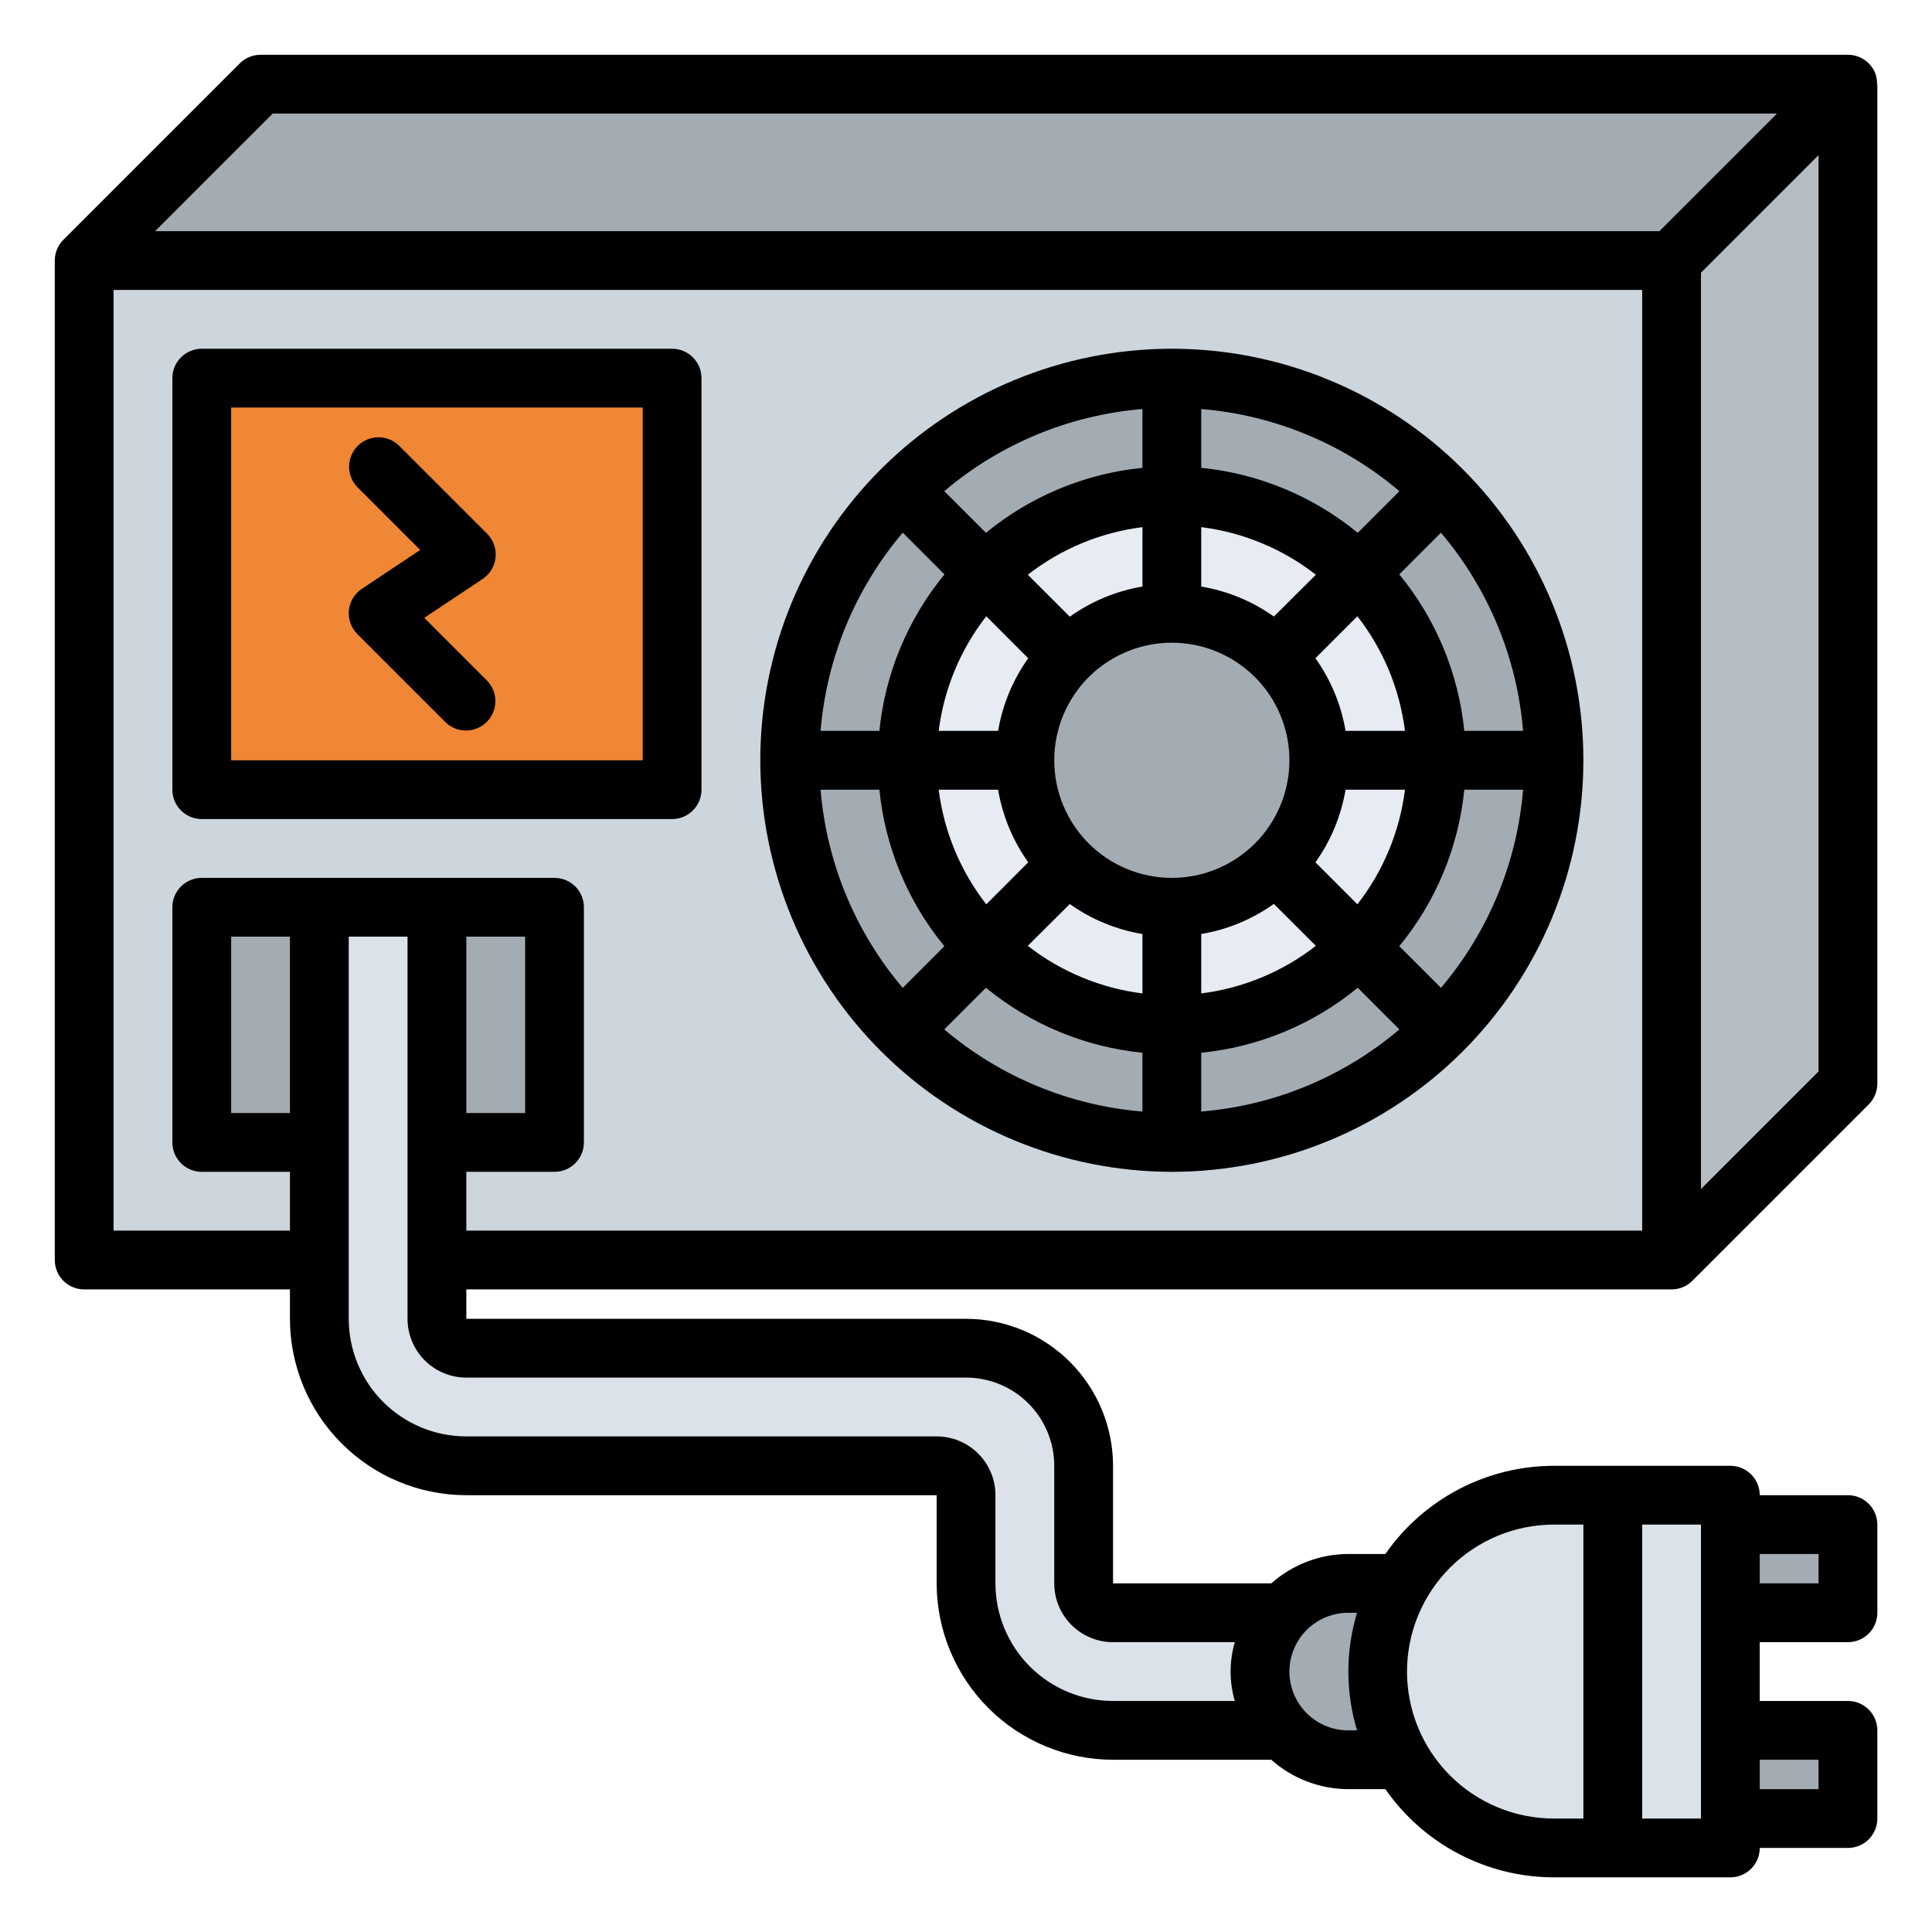 <svg xmlns="http://www.w3.org/2000/svg" xmlns:xlink="http://www.w3.org/1999/xlink" width="1024" zoomAndPan="magnify" viewBox="0 0 768 768" height="1024" preserveAspectRatio="xMidYMid meet" version="1.0"><defs><clipPath id="7de43227ad"><path d="M 21.773 21.773 L 746.273 21.773 L 746.273 746.273 L 21.773 746.273 Z M 21.773 21.773 " clip-rule="nonzero"/></clipPath></defs><rect x="-76.8" width="921.6" fill="#ffffff" y="-76.8" height="921.6" fill-opacity="1"/><path fill="#ced6dd" d="M 33.457 103.57 L 664.477 103.57 L 664.477 500.879 L 33.457 500.879 Z M 33.457 103.57 " fill-opacity="1" fill-rule="nonzero"/><path fill="#a4acb3" d="M 617.734 302.227 C 617.734 304.711 617.672 307.195 617.551 309.68 C 617.43 312.16 617.246 314.641 617 317.113 C 616.758 319.59 616.453 322.055 616.09 324.516 C 615.723 326.973 615.301 329.422 614.812 331.859 C 614.328 334.301 613.785 336.723 613.18 339.137 C 612.574 341.547 611.914 343.941 611.191 346.32 C 610.469 348.703 609.691 351.062 608.852 353.402 C 608.016 355.742 607.121 358.062 606.168 360.359 C 605.219 362.656 604.211 364.926 603.148 367.176 C 602.086 369.422 600.969 371.645 599.797 373.836 C 598.625 376.027 597.398 378.191 596.121 380.324 C 594.844 382.457 593.512 384.555 592.133 386.621 C 590.75 388.688 589.32 390.723 587.836 392.719 C 586.355 394.715 584.828 396.676 583.25 398.598 C 581.672 400.52 580.051 402.398 578.379 404.242 C 576.711 406.086 574.996 407.883 573.238 409.641 C 571.48 411.398 569.68 413.113 567.84 414.785 C 565.996 416.453 564.113 418.078 562.191 419.652 C 560.27 421.23 558.312 422.762 556.316 424.242 C 554.316 425.723 552.285 427.152 550.219 428.535 C 548.152 429.914 546.051 431.246 543.918 432.523 C 541.785 433.801 539.625 435.027 537.434 436.199 C 535.238 437.371 533.02 438.488 530.773 439.551 C 528.523 440.613 526.254 441.621 523.957 442.574 C 521.66 443.523 519.34 444.418 517 445.258 C 514.656 446.094 512.297 446.875 509.918 447.594 C 507.539 448.316 505.145 448.98 502.734 449.582 C 500.32 450.188 497.895 450.73 495.457 451.219 C 493.02 451.703 490.57 452.129 488.113 452.492 C 485.652 452.855 483.188 453.16 480.711 453.406 C 478.238 453.648 475.758 453.832 473.277 453.953 C 470.793 454.074 468.309 454.137 465.82 454.137 C 463.336 454.137 460.852 454.074 458.367 453.953 C 455.883 453.832 453.406 453.648 450.934 453.406 C 448.457 453.16 445.992 452.855 443.531 452.492 C 441.07 452.129 438.625 451.703 436.184 451.219 C 433.746 450.73 431.32 450.188 428.91 449.582 C 426.5 448.98 424.102 448.316 421.723 447.594 C 419.344 446.875 416.984 446.094 414.645 445.254 C 412.305 444.418 409.984 443.523 407.688 442.574 C 405.391 441.621 403.117 440.613 400.871 439.551 C 398.625 438.488 396.402 437.371 394.211 436.199 C 392.02 435.027 389.855 433.801 387.723 432.523 C 385.59 431.246 383.492 429.914 381.426 428.535 C 379.355 427.152 377.324 425.723 375.328 424.242 C 373.332 422.762 371.371 421.23 369.449 419.652 C 367.527 418.078 365.645 416.453 363.805 414.785 C 361.961 413.113 360.16 411.398 358.402 409.641 C 356.645 407.883 354.934 406.086 353.262 404.242 C 351.594 402.398 349.969 400.52 348.391 398.598 C 346.816 396.676 345.285 394.715 343.805 392.719 C 342.324 390.723 340.895 388.688 339.512 386.621 C 338.129 384.555 336.801 382.457 335.523 380.324 C 334.246 378.191 333.02 376.027 331.848 373.836 C 330.676 371.645 329.559 369.422 328.496 367.176 C 327.434 364.93 326.426 362.656 325.473 360.359 C 324.523 358.062 323.629 355.742 322.789 353.402 C 321.953 351.062 321.172 348.703 320.453 346.324 C 319.73 343.941 319.066 341.547 318.461 339.137 C 317.859 336.723 317.312 334.301 316.828 331.859 C 316.344 329.422 315.918 326.973 315.555 324.516 C 315.191 322.055 314.887 319.59 314.641 317.113 C 314.398 314.641 314.215 312.16 314.094 309.68 C 313.973 307.195 313.91 304.711 313.91 302.227 C 313.91 299.738 313.973 297.254 314.094 294.77 C 314.215 292.289 314.398 289.809 314.641 287.336 C 314.887 284.859 315.191 282.395 315.555 279.934 C 315.918 277.477 316.344 275.027 316.828 272.59 C 317.312 270.148 317.859 267.727 318.461 265.312 C 319.066 262.902 319.73 260.508 320.453 258.129 C 321.172 255.75 321.953 253.387 322.789 251.047 C 323.629 248.707 324.523 246.387 325.473 244.09 C 326.426 241.793 327.434 239.523 328.496 237.273 C 329.559 235.027 330.676 232.809 331.848 230.613 C 333.02 228.422 334.246 226.258 335.523 224.125 C 336.801 221.996 338.129 219.895 339.512 217.828 C 340.895 215.762 342.324 213.727 343.805 211.73 C 345.285 209.734 346.816 207.773 348.391 205.852 C 349.969 203.93 351.594 202.051 353.262 200.207 C 354.934 198.367 356.645 196.566 358.402 194.809 C 360.16 193.051 361.961 191.336 363.805 189.664 C 365.645 187.996 367.527 186.371 369.449 184.797 C 371.371 183.219 373.332 181.691 375.328 180.207 C 377.324 178.727 379.355 177.297 381.426 175.914 C 383.492 174.535 385.59 173.203 387.723 171.926 C 389.855 170.648 392.02 169.422 394.211 168.25 C 396.402 167.078 398.625 165.961 400.871 164.898 C 403.117 163.836 405.391 162.828 407.688 161.879 C 409.984 160.926 412.305 160.031 414.645 159.195 C 416.984 158.355 419.344 157.578 421.723 156.855 C 424.102 156.133 426.5 155.469 428.91 154.867 C 431.32 154.262 433.746 153.719 436.184 153.23 C 438.625 152.746 441.07 152.324 443.531 151.957 C 445.992 151.594 448.457 151.289 450.934 151.047 C 453.406 150.801 455.883 150.617 458.367 150.496 C 460.852 150.375 463.336 150.312 465.82 150.312 C 468.309 150.312 470.793 150.375 473.277 150.496 C 475.758 150.617 478.238 150.801 480.711 151.047 C 483.188 151.289 485.652 151.594 488.113 151.957 C 490.57 152.324 493.02 152.746 495.457 153.23 C 497.895 153.719 500.32 154.262 502.734 154.867 C 505.145 155.469 507.539 156.133 509.918 156.855 C 512.297 157.578 514.656 158.355 517 159.195 C 519.34 160.031 521.66 160.926 523.957 161.879 C 526.254 162.828 528.523 163.836 530.773 164.898 C 533.02 165.961 535.238 167.078 537.434 168.25 C 539.625 169.422 541.785 170.648 543.918 171.926 C 546.051 173.203 548.152 174.535 550.219 175.914 C 552.285 177.297 554.316 178.727 556.316 180.207 C 558.312 181.691 560.27 183.219 562.191 184.797 C 564.113 186.371 565.996 187.996 567.84 189.664 C 569.68 191.336 571.48 193.051 573.238 194.809 C 574.996 196.566 576.711 198.367 578.379 200.207 C 580.051 202.051 581.672 203.93 583.25 205.852 C 584.828 207.773 586.355 209.734 587.836 211.73 C 589.32 213.727 590.75 215.762 592.133 217.828 C 593.512 219.895 594.844 221.996 596.121 224.125 C 597.398 226.258 598.625 228.422 599.797 230.613 C 600.969 232.809 602.086 235.027 603.148 237.273 C 604.211 239.523 605.219 241.793 606.168 244.09 C 607.121 246.387 608.016 248.707 608.852 251.047 C 609.691 253.387 610.469 255.75 611.191 258.129 C 611.914 260.508 612.574 262.902 613.18 265.312 C 613.785 267.727 614.328 270.148 614.812 272.59 C 615.301 275.027 615.723 277.477 616.09 279.934 C 616.453 282.395 616.758 284.859 617 287.336 C 617.246 289.809 617.43 292.289 617.551 294.77 C 617.672 297.254 617.734 299.738 617.734 302.227 Z M 617.734 302.227 " fill-opacity="1" fill-rule="nonzero"/><path fill="#e7ebf2" d="M 570.992 302.227 C 570.992 303.945 570.949 305.668 570.863 307.387 C 570.781 309.105 570.652 310.82 570.484 312.531 C 570.316 314.246 570.105 315.953 569.852 317.656 C 569.602 319.359 569.305 321.055 568.969 322.742 C 568.633 324.43 568.258 326.109 567.84 327.777 C 567.422 329.449 566.961 331.105 566.461 332.754 C 565.961 334.402 565.422 336.035 564.844 337.656 C 564.262 339.277 563.645 340.883 562.984 342.473 C 562.328 344.062 561.629 345.633 560.895 347.191 C 560.156 348.746 559.383 350.285 558.574 351.801 C 557.762 353.32 556.914 354.816 556.027 356.293 C 555.145 357.77 554.223 359.223 553.266 360.652 C 552.309 362.086 551.32 363.492 550.293 364.875 C 549.27 366.258 548.211 367.613 547.117 368.945 C 546.027 370.273 544.902 371.578 543.746 372.852 C 542.59 374.129 541.406 375.375 540.188 376.59 C 538.969 377.809 537.723 378.996 536.449 380.148 C 535.172 381.305 533.871 382.43 532.539 383.523 C 531.211 384.613 529.852 385.672 528.473 386.699 C 527.09 387.723 525.68 388.715 524.25 389.668 C 522.82 390.625 521.367 391.547 519.891 392.43 C 518.414 393.316 516.914 394.164 515.398 394.977 C 513.879 395.789 512.344 396.562 510.789 397.297 C 509.23 398.031 507.656 398.73 506.066 399.387 C 504.477 400.047 502.871 400.668 501.25 401.246 C 499.633 401.824 497.996 402.367 496.352 402.867 C 494.703 403.363 493.047 403.824 491.375 404.242 C 489.707 404.66 488.027 405.039 486.34 405.375 C 484.652 405.711 482.957 406.004 481.254 406.254 C 479.551 406.508 477.844 406.719 476.129 406.887 C 474.418 407.055 472.699 407.184 470.98 407.266 C 469.262 407.352 467.543 407.395 465.82 407.395 C 464.102 407.395 462.379 407.352 460.66 407.266 C 458.941 407.184 457.227 407.055 455.512 406.887 C 453.801 406.719 452.094 406.508 450.391 406.254 C 448.688 406.004 446.992 405.711 445.305 405.375 C 443.617 405.039 441.938 404.66 440.266 404.242 C 438.598 403.824 436.941 403.363 435.293 402.867 C 433.645 402.367 432.012 401.824 430.391 401.246 C 428.77 400.668 427.164 400.047 425.574 399.387 C 423.984 398.73 422.41 398.031 420.855 397.297 C 419.301 396.562 417.762 395.789 416.246 394.977 C 414.727 394.164 413.23 393.316 411.754 392.43 C 410.277 391.547 408.824 390.625 407.391 389.668 C 405.961 388.715 404.555 387.723 403.172 386.699 C 401.789 385.672 400.434 384.613 399.102 383.523 C 397.773 382.43 396.469 381.305 395.195 380.148 C 393.918 378.996 392.672 377.809 391.457 376.59 C 390.238 375.375 389.051 374.129 387.895 372.852 C 386.742 371.578 385.617 370.273 384.523 368.945 C 383.434 367.613 382.375 366.258 381.348 364.875 C 380.324 363.492 379.332 362.086 378.375 360.652 C 377.422 359.223 376.5 357.77 375.613 356.293 C 374.73 354.816 373.883 353.32 373.07 351.801 C 372.258 350.285 371.484 348.746 370.75 347.191 C 370.012 345.633 369.316 344.062 368.656 342.473 C 368 340.883 367.379 339.277 366.801 337.656 C 366.219 336.035 365.68 334.402 365.18 332.754 C 364.68 331.105 364.223 329.449 363.805 327.777 C 363.387 326.109 363.008 324.43 362.672 322.742 C 362.336 321.055 362.043 319.359 361.789 317.656 C 361.539 315.953 361.328 314.246 361.16 312.531 C 360.988 310.82 360.863 309.105 360.777 307.387 C 360.695 305.668 360.652 303.945 360.652 302.227 C 360.652 300.504 360.695 298.785 360.777 297.062 C 360.863 295.344 360.988 293.629 361.16 291.918 C 361.328 290.203 361.539 288.496 361.789 286.793 C 362.043 285.09 362.336 283.395 362.672 281.707 C 363.008 280.02 363.387 278.34 363.805 276.672 C 364.223 275 364.68 273.344 365.18 271.695 C 365.68 270.047 366.219 268.414 366.801 266.793 C 367.379 265.172 368 263.57 368.656 261.977 C 369.316 260.387 370.012 258.816 370.75 257.258 C 371.484 255.703 372.258 254.168 373.07 252.648 C 373.883 251.129 374.73 249.633 375.613 248.156 C 376.5 246.68 377.422 245.227 378.375 243.797 C 379.332 242.363 380.324 240.957 381.348 239.574 C 382.375 238.191 383.434 236.836 384.523 235.508 C 385.617 234.176 386.742 232.871 387.895 231.598 C 389.051 230.32 390.238 229.074 391.457 227.859 C 392.672 226.641 393.918 225.457 395.195 224.301 C 396.469 223.145 397.773 222.02 399.102 220.93 C 400.434 219.836 401.789 218.777 403.172 217.75 C 404.555 216.727 405.961 215.734 407.395 214.781 C 408.824 213.824 410.277 212.902 411.754 212.02 C 413.23 211.133 414.727 210.285 416.246 209.473 C 417.762 208.664 419.301 207.891 420.855 207.152 C 422.41 206.418 423.984 205.719 425.574 205.062 C 427.164 204.402 428.77 203.781 430.391 203.203 C 432.012 202.625 433.645 202.082 435.293 201.582 C 436.941 201.086 438.598 200.625 440.266 200.207 C 441.938 199.789 443.617 199.41 445.305 199.078 C 446.992 198.742 448.688 198.445 450.391 198.195 C 452.094 197.941 453.801 197.73 455.512 197.562 C 457.227 197.395 458.941 197.266 460.66 197.184 C 462.379 197.098 464.102 197.055 465.82 197.055 C 467.543 197.055 469.262 197.098 470.98 197.184 C 472.699 197.266 474.418 197.395 476.129 197.562 C 477.844 197.73 479.551 197.941 481.254 198.195 C 482.957 198.445 484.652 198.742 486.34 199.078 C 488.027 199.41 489.707 199.789 491.375 200.207 C 493.047 200.625 494.703 201.086 496.352 201.582 C 497.996 202.082 499.633 202.625 501.254 203.203 C 502.871 203.781 504.477 204.402 506.066 205.062 C 507.656 205.719 509.23 206.418 510.789 207.152 C 512.344 207.891 513.879 208.664 515.398 209.473 C 516.914 210.285 518.414 211.133 519.891 212.02 C 521.367 212.902 522.82 213.824 524.25 214.781 C 525.68 215.734 527.09 216.727 528.473 217.75 C 529.852 218.777 531.211 219.836 532.539 220.93 C 533.871 222.02 535.172 223.145 536.449 224.301 C 537.723 225.457 538.969 226.641 540.188 227.859 C 541.406 229.074 542.59 230.32 543.746 231.598 C 544.902 232.871 546.027 234.176 547.117 235.508 C 548.211 236.836 549.27 238.191 550.293 239.574 C 551.32 240.957 552.309 242.363 553.266 243.797 C 554.223 245.227 555.145 246.68 556.027 248.156 C 556.914 249.633 557.762 251.129 558.574 252.648 C 559.383 254.168 560.156 255.703 560.895 257.258 C 561.629 258.816 562.328 260.387 562.984 261.977 C 563.645 263.566 564.262 265.172 564.844 266.793 C 565.422 268.414 565.961 270.047 566.461 271.695 C 566.961 273.344 567.422 275 567.84 276.672 C 568.258 278.34 568.633 280.02 568.969 281.707 C 569.305 283.395 569.602 285.09 569.852 286.793 C 570.105 288.496 570.316 290.203 570.484 291.918 C 570.652 293.629 570.781 295.344 570.863 297.062 C 570.949 298.785 570.992 300.504 570.992 302.227 Z M 570.992 302.227 " fill-opacity="1" fill-rule="nonzero"/><path fill="#a4acb3" d="M 80.199 360.652 L 220.426 360.652 L 220.426 454.137 L 80.199 454.137 Z M 80.199 360.652 " fill-opacity="1" fill-rule="nonzero"/><path fill="#a4acb3" d="M 547.621 664.477 C 547.621 658.316 548.422 652.266 550.027 646.32 C 551.629 640.375 553.977 634.742 557.074 629.418 L 535.934 629.418 C 534.785 629.418 533.641 629.477 532.5 629.586 C 531.355 629.699 530.223 629.867 529.094 630.094 C 527.969 630.316 526.855 630.594 525.758 630.93 C 524.66 631.262 523.578 631.648 522.52 632.086 C 521.457 632.527 520.422 633.016 519.41 633.559 C 518.395 634.098 517.414 634.688 516.457 635.328 C 515.504 635.965 514.582 636.648 513.695 637.375 C 512.809 638.105 511.957 638.875 511.145 639.688 C 510.332 640.496 509.562 641.348 508.836 642.234 C 508.105 643.121 507.426 644.043 506.785 645 C 506.148 645.953 505.559 646.938 505.016 647.949 C 504.477 648.961 503.984 650 503.547 651.059 C 503.105 652.121 502.723 653.199 502.387 654.297 C 502.055 655.398 501.777 656.508 501.551 657.637 C 501.328 658.762 501.16 659.895 501.047 661.039 C 500.934 662.18 500.879 663.328 500.879 664.477 C 500.879 665.621 500.934 666.77 501.047 667.91 C 501.16 669.055 501.328 670.188 501.551 671.312 C 501.777 672.441 502.055 673.551 502.387 674.652 C 502.723 675.75 503.105 676.828 503.547 677.891 C 503.984 678.949 504.477 679.988 505.016 681 C 505.559 682.012 506.148 682.996 506.785 683.949 C 507.426 684.906 508.105 685.828 508.836 686.715 C 509.562 687.602 510.332 688.453 511.145 689.262 C 511.957 690.074 512.809 690.844 513.695 691.574 C 514.582 692.301 515.504 692.984 516.457 693.625 C 517.414 694.262 518.395 694.852 519.41 695.391 C 520.422 695.934 521.457 696.422 522.52 696.863 C 523.578 697.301 524.66 697.688 525.758 698.023 C 526.855 698.355 527.969 698.633 529.094 698.859 C 530.223 699.082 531.355 699.25 532.5 699.363 C 533.641 699.477 534.785 699.531 535.934 699.531 L 557.074 699.531 C 553.977 694.207 551.629 688.574 550.027 682.629 C 548.422 676.684 547.621 670.633 547.621 664.477 Z M 547.621 664.477 " fill-opacity="1" fill-rule="nonzero"/><path fill="#dce2e9" d="M 500.879 664.477 C 500.883 662.332 501.086 660.203 501.484 658.098 C 501.883 655.992 502.473 653.938 503.25 651.941 C 504.027 649.941 504.984 648.031 506.113 646.211 C 507.246 644.391 508.535 642.688 509.98 641.105 L 442.449 641.105 C 441.684 641.105 440.922 641.027 440.172 640.879 C 439.418 640.73 438.688 640.508 437.98 640.215 C 437.27 639.922 436.598 639.562 435.957 639.133 C 435.32 638.707 434.73 638.223 434.188 637.68 C 433.645 637.137 433.16 636.547 432.734 635.91 C 432.309 635.273 431.949 634.598 431.656 633.891 C 431.359 633.18 431.141 632.449 430.988 631.699 C 430.84 630.945 430.766 630.188 430.766 629.418 L 430.766 582.676 C 430.766 581.145 430.691 579.617 430.539 578.094 C 430.391 576.57 430.164 575.059 429.867 573.559 C 429.566 572.055 429.195 570.574 428.754 569.109 C 428.309 567.645 427.793 566.203 427.207 564.789 C 426.621 563.375 425.969 561.992 425.246 560.641 C 424.523 559.293 423.738 557.98 422.887 556.707 C 422.039 555.434 421.125 554.207 420.156 553.023 C 419.184 551.84 418.156 550.707 417.074 549.625 C 415.992 548.543 414.859 547.516 413.676 546.543 C 412.492 545.574 411.266 544.664 409.992 543.812 C 408.719 542.961 407.406 542.176 406.059 541.453 C 404.707 540.73 403.324 540.078 401.91 539.492 C 400.496 538.906 399.055 538.391 397.59 537.945 C 396.125 537.504 394.645 537.133 393.141 536.832 C 391.641 536.535 390.129 536.309 388.605 536.16 C 387.082 536.008 385.555 535.934 384.023 535.934 L 185.371 535.934 C 184.602 535.934 183.844 535.859 183.09 535.711 C 182.336 535.559 181.605 535.34 180.898 535.047 C 180.188 534.75 179.516 534.391 178.879 533.965 C 178.238 533.539 177.648 533.055 177.105 532.512 C 176.566 531.969 176.082 531.379 175.652 530.742 C 175.227 530.102 174.867 529.43 174.574 528.723 C 174.281 528.012 174.059 527.281 173.91 526.527 C 173.758 525.777 173.684 525.016 173.684 524.25 L 173.684 360.652 L 126.941 360.652 L 126.941 524.25 C 126.941 526.164 127.035 528.07 127.223 529.977 C 127.41 531.879 127.691 533.77 128.066 535.648 C 128.438 537.523 128.902 539.379 129.457 541.211 C 130.016 543.039 130.656 544.84 131.391 546.609 C 132.121 548.375 132.941 550.105 133.84 551.793 C 134.742 553.48 135.727 555.117 136.789 556.711 C 137.852 558.301 138.992 559.836 140.203 561.316 C 141.418 562.793 142.703 564.211 144.055 565.562 C 145.41 566.918 146.824 568.199 148.305 569.414 C 149.785 570.629 151.316 571.766 152.91 572.828 C 154.5 573.895 156.141 574.875 157.828 575.777 C 159.516 576.68 161.242 577.496 163.012 578.23 C 164.777 578.961 166.578 579.605 168.41 580.16 C 170.242 580.715 172.094 581.18 173.973 581.555 C 175.848 581.926 177.738 582.207 179.645 582.395 C 181.547 582.582 183.457 582.676 185.371 582.676 L 372.336 582.676 C 373.105 582.676 373.863 582.75 374.617 582.902 C 375.371 583.051 376.102 583.273 376.809 583.566 C 377.52 583.859 378.191 584.219 378.828 584.645 C 379.469 585.07 380.059 585.555 380.602 586.098 C 381.145 586.641 381.629 587.23 382.055 587.871 C 382.48 588.508 382.84 589.18 383.133 589.891 C 383.426 590.598 383.648 591.328 383.797 592.082 C 383.949 592.836 384.023 593.594 384.023 594.363 L 384.023 629.418 C 384.023 631.332 384.117 633.242 384.305 635.145 C 384.492 637.051 384.773 638.941 385.145 640.816 C 385.52 642.695 385.984 644.547 386.539 646.379 C 387.094 648.211 387.738 650.008 388.469 651.777 C 389.203 653.547 390.02 655.273 390.922 656.961 C 391.824 658.648 392.809 660.289 393.871 661.879 C 394.934 663.469 396.07 665.004 397.285 666.484 C 398.5 667.965 399.781 669.379 401.137 670.734 C 402.488 672.086 403.906 673.371 405.383 674.582 C 406.863 675.797 408.398 676.938 409.988 678 C 411.582 679.062 413.219 680.043 414.906 680.945 C 416.598 681.848 418.324 682.664 420.09 683.398 C 421.859 684.129 423.66 684.773 425.488 685.328 C 427.32 685.887 429.176 686.352 431.051 686.723 C 432.93 687.098 434.82 687.375 436.723 687.562 C 438.629 687.75 440.535 687.848 442.449 687.848 L 509.98 687.848 C 508.535 686.262 507.246 684.559 506.113 682.738 C 504.984 680.918 504.027 679.008 503.25 677.008 C 502.473 675.012 501.883 672.957 501.484 670.852 C 501.086 668.746 500.883 666.617 500.879 664.477 Z M 500.879 664.477 " fill-opacity="1" fill-rule="nonzero"/><path fill="#a4acb3" d="M 664.477 103.57 L 734.586 33.457 L 103.57 33.457 L 33.457 103.57 Z M 664.477 103.57 " fill-opacity="1" fill-rule="nonzero"/><path fill="#b6bdc2" d="M 664.477 500.879 L 734.586 430.766 L 734.586 33.457 L 664.477 103.57 Z M 664.477 500.879 " fill-opacity="1" fill-rule="nonzero"/><path fill="#a4acb3" d="M 524.25 302.227 C 524.25 304.137 524.156 306.047 523.969 307.953 C 523.781 309.855 523.5 311.746 523.125 313.625 C 522.754 315.5 522.289 317.355 521.734 319.184 C 521.176 321.016 520.535 322.816 519.801 324.582 C 519.07 326.352 518.254 328.078 517.352 329.766 C 516.449 331.453 515.465 333.094 514.402 334.684 C 513.34 336.277 512.199 337.812 510.988 339.289 C 509.773 340.77 508.488 342.188 507.137 343.539 C 505.781 344.891 504.367 346.176 502.887 347.391 C 501.41 348.605 499.875 349.742 498.281 350.805 C 496.691 351.867 495.051 352.852 493.363 353.754 C 491.676 354.656 489.949 355.473 488.18 356.203 C 486.414 356.938 484.613 357.582 482.781 358.137 C 480.949 358.691 479.098 359.156 477.219 359.531 C 475.344 359.902 473.453 360.184 471.547 360.371 C 469.645 360.559 467.734 360.652 465.82 360.652 C 463.906 360.652 462 360.559 460.094 360.371 C 458.191 360.184 456.301 359.902 454.422 359.531 C 452.547 359.156 450.691 358.691 448.859 358.137 C 447.031 357.582 445.23 356.938 443.461 356.203 C 441.695 355.473 439.965 354.656 438.277 353.754 C 436.59 352.852 434.953 351.867 433.359 350.805 C 431.77 349.742 430.234 348.605 428.754 347.391 C 427.277 346.176 425.859 344.891 424.508 343.539 C 423.152 342.188 421.871 340.77 420.656 339.289 C 419.441 337.812 418.305 336.277 417.242 334.684 C 416.18 333.094 415.195 331.453 414.293 329.766 C 413.391 328.078 412.574 326.352 411.84 324.582 C 411.109 322.816 410.465 321.016 409.91 319.184 C 409.355 317.355 408.891 315.5 408.516 313.625 C 408.145 311.746 407.863 309.855 407.676 307.953 C 407.488 306.047 407.395 304.137 407.395 302.227 C 407.395 300.312 407.488 298.402 407.676 296.496 C 407.863 294.594 408.145 292.703 408.516 290.824 C 408.891 288.949 409.355 287.094 409.91 285.266 C 410.465 283.434 411.109 281.633 411.84 279.867 C 412.574 278.098 413.391 276.371 414.293 274.684 C 415.195 272.996 416.18 271.355 417.242 269.766 C 418.305 268.172 419.441 266.637 420.656 265.16 C 421.871 263.68 423.152 262.262 424.508 260.91 C 425.859 259.559 427.277 258.273 428.754 257.059 C 430.234 255.848 431.77 254.707 433.359 253.645 C 434.953 252.582 436.59 251.598 438.277 250.695 C 439.965 249.793 441.695 248.977 443.461 248.246 C 445.23 247.512 447.031 246.867 448.859 246.312 C 450.691 245.758 452.547 245.293 454.422 244.922 C 456.301 244.547 458.191 244.266 460.094 244.078 C 462 243.891 463.906 243.797 465.82 243.797 C 467.734 243.797 469.645 243.891 471.547 244.078 C 473.453 244.266 475.344 244.547 477.219 244.922 C 479.098 245.293 480.949 245.758 482.781 246.312 C 484.613 246.867 486.414 247.512 488.18 248.246 C 489.949 248.977 491.676 249.793 493.363 250.695 C 495.051 251.598 496.691 252.582 498.281 253.645 C 499.875 254.707 501.41 255.848 502.887 257.059 C 504.367 258.273 505.781 259.559 507.137 260.91 C 508.488 262.262 509.773 263.68 510.988 265.16 C 512.199 266.637 513.34 268.172 514.402 269.766 C 515.465 271.355 516.449 272.996 517.352 274.684 C 518.254 276.371 519.07 278.098 519.801 279.867 C 520.535 281.633 521.176 283.434 521.734 285.266 C 522.289 287.094 522.754 288.949 523.125 290.824 C 523.5 292.703 523.781 294.594 523.969 296.496 C 524.156 298.402 524.25 300.312 524.25 302.227 Z M 524.25 302.227 " fill-opacity="1" fill-rule="nonzero"/><path fill="#f08735" d="M 80.199 150.312 L 267.168 150.312 L 267.168 313.91 L 80.199 313.91 Z M 80.199 150.312 " fill-opacity="1" fill-rule="nonzero"/><path fill="#dce2e9" d="M 687.848 594.363 L 687.848 734.586 L 617.734 734.586 C 616.586 734.586 615.438 734.559 614.293 734.504 C 613.148 734.445 612.004 734.363 610.859 734.25 C 609.719 734.137 608.582 733.996 607.445 733.828 C 606.309 733.66 605.18 733.465 604.055 733.242 C 602.93 733.016 601.809 732.766 600.695 732.488 C 599.582 732.207 598.477 731.902 597.379 731.57 C 596.281 731.234 595.191 730.875 594.113 730.488 C 593.031 730.102 591.961 729.691 590.902 729.25 C 589.84 728.812 588.793 728.348 587.754 727.855 C 586.719 727.367 585.695 726.852 584.684 726.309 C 583.672 725.77 582.672 725.203 581.688 724.613 C 580.703 724.023 579.734 723.41 578.781 722.77 C 577.824 722.133 576.887 721.473 575.965 720.789 C 575.047 720.105 574.141 719.402 573.254 718.672 C 572.367 717.945 571.5 717.195 570.648 716.426 C 569.797 715.656 568.969 714.863 568.156 714.051 C 567.344 713.242 566.555 712.41 565.781 711.559 C 565.012 710.711 564.262 709.84 563.535 708.953 C 562.809 708.066 562.102 707.164 561.418 706.242 C 560.734 705.32 560.074 704.383 559.438 703.426 C 558.797 702.473 558.184 701.504 557.594 700.52 C 557.004 699.535 556.441 698.539 555.898 697.527 C 555.359 696.516 554.844 695.488 554.352 694.453 C 553.859 693.414 553.395 692.367 552.957 691.305 C 552.52 690.246 552.105 689.176 551.719 688.094 C 551.332 687.016 550.973 685.926 550.641 684.828 C 550.305 683.73 550 682.625 549.723 681.512 C 549.441 680.398 549.191 679.277 548.969 678.152 C 548.742 677.027 548.547 675.898 548.379 674.762 C 548.211 673.629 548.07 672.488 547.957 671.348 C 547.844 670.207 547.762 669.062 547.703 667.914 C 547.648 666.77 547.621 665.621 547.621 664.477 C 547.621 663.328 547.648 662.18 547.703 661.035 C 547.762 659.887 547.844 658.746 547.957 657.602 C 548.07 656.461 548.211 655.32 548.379 654.188 C 548.547 653.051 548.742 651.922 548.969 650.797 C 549.191 649.672 549.441 648.551 549.723 647.438 C 550 646.324 550.305 645.219 550.641 644.121 C 550.973 643.023 551.332 641.934 551.719 640.855 C 552.105 639.773 552.52 638.703 552.957 637.645 C 553.395 636.582 553.859 635.535 554.352 634.496 C 554.844 633.461 555.359 632.438 555.898 631.422 C 556.441 630.41 557.004 629.414 557.594 628.43 C 558.184 627.445 558.797 626.477 559.438 625.523 C 560.074 624.566 560.734 623.629 561.418 622.707 C 562.102 621.785 562.809 620.883 563.535 619.996 C 564.262 619.109 565.012 618.238 565.781 617.391 C 566.555 616.539 567.344 615.707 568.156 614.898 C 568.969 614.086 569.797 613.297 570.648 612.523 C 571.5 611.754 572.367 611.004 573.254 610.277 C 574.141 609.547 575.047 608.844 575.965 608.16 C 576.887 607.477 577.828 606.816 578.781 606.18 C 579.734 605.539 580.703 604.926 581.688 604.336 C 582.672 603.746 583.672 603.18 584.684 602.641 C 585.695 602.102 586.719 601.582 587.754 601.094 C 588.793 600.602 589.84 600.137 590.902 599.699 C 591.961 599.258 593.031 598.848 594.113 598.461 C 595.191 598.074 596.281 597.715 597.379 597.383 C 598.477 597.047 599.582 596.742 600.695 596.465 C 601.809 596.184 602.93 595.934 604.055 595.711 C 605.18 595.484 606.309 595.289 607.445 595.121 C 608.582 594.953 609.719 594.812 610.859 594.699 C 612.004 594.586 613.148 594.504 614.293 594.445 C 615.438 594.391 616.586 594.363 617.734 594.363 Z M 687.848 594.363 " fill-opacity="1" fill-rule="nonzero"/><path fill="#a4acb3" d="M 687.848 606.047 L 734.586 606.047 L 734.586 641.105 L 687.848 641.105 Z M 687.848 606.047 " fill-opacity="1" fill-rule="nonzero"/><path fill="#a4acb3" d="M 687.848 687.848 L 734.586 687.848 L 734.586 722.902 L 687.848 722.902 Z M 687.848 687.848 " fill-opacity="1" fill-rule="nonzero"/><g clip-path="url(#7de43227ad)"><path fill="#000000" d="M 664.477 512.562 C 666.027 512.562 667.52 512.266 668.953 511.672 C 670.387 511.074 671.652 510.227 672.75 509.129 L 742.859 439.016 C 743.953 437.922 744.797 436.656 745.387 435.23 C 745.977 433.801 746.273 432.312 746.273 430.766 L 746.273 33.457 L 746.168 33.457 C 746.203 31.914 745.941 30.422 745.387 28.984 C 744.941 27.914 744.355 26.938 743.621 26.043 C 742.887 25.148 742.039 24.383 741.078 23.742 C 740.117 23.098 739.086 22.609 737.98 22.277 C 736.875 21.941 735.742 21.773 734.586 21.773 L 103.57 21.773 C 102.023 21.773 100.531 22.07 99.102 22.664 C 97.668 23.258 96.406 24.102 95.309 25.195 L 25.195 95.309 C 24.102 96.406 23.258 97.668 22.664 99.102 C 22.07 100.531 21.773 102.023 21.773 103.57 L 21.773 500.879 C 21.773 501.645 21.848 502.406 21.996 503.156 C 22.148 503.91 22.367 504.641 22.664 505.352 C 22.957 506.059 23.316 506.73 23.742 507.371 C 24.168 508.008 24.652 508.598 25.195 509.141 C 25.738 509.684 26.328 510.168 26.965 510.594 C 27.605 511.02 28.277 511.379 28.988 511.676 C 29.695 511.969 30.426 512.188 31.18 512.34 C 31.93 512.488 32.691 512.562 33.457 512.562 L 115.258 512.562 L 115.258 524.25 C 115.258 525.395 115.289 526.543 115.344 527.688 C 115.402 528.832 115.488 529.977 115.602 531.117 C 115.715 532.262 115.855 533.398 116.023 534.535 C 116.195 535.668 116.391 536.797 116.617 537.922 C 116.84 539.047 117.094 540.168 117.371 541.277 C 117.652 542.391 117.957 543.496 118.293 544.594 C 118.625 545.691 118.984 546.781 119.371 547.859 C 119.762 548.941 120.172 550.008 120.613 551.07 C 121.051 552.129 121.516 553.176 122.008 554.215 C 122.5 555.25 123.016 556.273 123.555 557.285 C 124.098 558.297 124.664 559.297 125.254 560.277 C 125.844 561.262 126.457 562.23 127.094 563.184 C 127.73 564.141 128.395 565.078 129.078 565.996 C 129.762 566.918 130.465 567.824 131.195 568.711 C 131.922 569.598 132.672 570.465 133.441 571.312 C 134.211 572.164 135.004 572.996 135.812 573.805 C 136.625 574.617 137.453 575.406 138.305 576.18 C 139.156 576.949 140.023 577.699 140.91 578.426 C 141.797 579.152 142.699 579.859 143.621 580.543 C 144.543 581.227 145.48 581.887 146.434 582.523 C 147.387 583.16 148.355 583.777 149.34 584.367 C 150.324 584.957 151.32 585.52 152.332 586.062 C 153.344 586.605 154.367 587.121 155.406 587.609 C 156.441 588.102 157.488 588.566 158.551 589.008 C 159.609 589.445 160.68 589.859 161.758 590.246 C 162.84 590.633 163.926 590.992 165.023 591.328 C 166.121 591.66 167.227 591.969 168.34 592.246 C 169.453 592.527 170.57 592.777 171.695 593.004 C 172.82 593.227 173.953 593.426 175.086 593.594 C 176.219 593.762 177.359 593.906 178.5 594.02 C 179.641 594.133 180.785 594.219 181.93 594.273 C 183.078 594.332 184.223 594.359 185.371 594.363 L 372.336 594.363 L 372.336 629.418 C 372.34 630.566 372.367 631.711 372.426 632.859 C 372.484 634.004 372.566 635.148 372.684 636.289 C 372.797 637.43 372.938 638.566 373.105 639.703 C 373.273 640.836 373.473 641.969 373.695 643.09 C 373.922 644.215 374.172 645.336 374.453 646.449 C 374.73 647.562 375.039 648.664 375.371 649.762 C 375.707 650.859 376.066 651.949 376.453 653.031 C 376.84 654.109 377.254 655.18 377.695 656.238 C 378.133 657.297 378.598 658.348 379.09 659.383 C 379.578 660.418 380.098 661.445 380.637 662.457 C 381.18 663.469 381.742 664.465 382.332 665.449 C 382.926 666.434 383.539 667.402 384.176 668.355 C 384.812 669.309 385.473 670.246 386.156 671.168 C 386.84 672.09 387.547 672.992 388.273 673.879 C 389.004 674.766 389.75 675.633 390.52 676.484 C 391.293 677.332 392.082 678.164 392.895 678.977 C 393.703 679.785 394.535 680.578 395.387 681.348 C 396.234 682.117 397.105 682.867 397.992 683.594 C 398.879 684.324 399.781 685.027 400.703 685.711 C 401.625 686.395 402.562 687.055 403.516 687.695 C 404.469 688.332 405.438 688.945 406.422 689.535 C 407.406 690.125 408.402 690.691 409.414 691.23 C 410.426 691.773 411.449 692.289 412.484 692.781 C 413.523 693.27 414.57 693.734 415.629 694.176 C 416.691 694.613 417.758 695.027 418.84 695.414 C 419.918 695.801 421.008 696.164 422.105 696.496 C 423.203 696.832 424.309 697.137 425.422 697.418 C 426.535 697.695 427.652 697.949 428.777 698.172 C 429.902 698.398 431.031 698.594 432.168 698.762 C 433.301 698.934 434.438 699.074 435.582 699.188 C 436.723 699.301 437.867 699.387 439.012 699.445 C 440.156 699.5 441.305 699.531 442.449 699.531 L 505.344 699.531 C 507.434 701.391 509.676 703.043 512.066 704.496 C 514.457 705.945 516.957 707.172 519.57 708.168 C 522.184 709.168 524.863 709.922 527.613 710.434 C 530.363 710.945 533.137 711.207 535.934 711.215 L 550.703 711.215 C 552.578 713.91 554.605 716.48 556.789 718.93 C 558.973 721.379 561.293 723.688 563.754 725.859 C 566.215 728.027 568.797 730.039 571.504 731.898 C 574.207 733.758 577.012 735.445 579.918 736.969 C 582.824 738.488 585.812 739.828 588.883 740.988 C 591.949 742.148 595.078 743.121 598.262 743.906 C 601.449 744.691 604.672 745.281 607.926 745.676 C 611.184 746.07 614.453 746.27 617.734 746.273 L 687.848 746.273 C 688.613 746.273 689.371 746.199 690.125 746.047 C 690.879 745.898 691.609 745.676 692.316 745.383 C 693.027 745.09 693.699 744.73 694.336 744.305 C 694.977 743.879 695.566 743.395 696.109 742.852 C 696.652 742.309 697.137 741.719 697.562 741.078 C 697.988 740.441 698.348 739.77 698.641 739.059 C 698.934 738.352 699.156 737.621 699.305 736.867 C 699.457 736.113 699.531 735.355 699.531 734.586 L 734.586 734.586 C 735.355 734.586 736.113 734.512 736.867 734.363 C 737.621 734.215 738.352 733.992 739.059 733.699 C 739.77 733.406 740.441 733.043 741.078 732.617 C 741.719 732.191 742.309 731.707 742.852 731.164 C 743.395 730.621 743.879 730.031 744.305 729.395 C 744.73 728.758 745.09 728.082 745.383 727.375 C 745.676 726.664 745.898 725.934 746.047 725.184 C 746.199 724.43 746.273 723.668 746.273 722.902 L 746.273 687.848 C 746.273 687.078 746.199 686.32 746.047 685.566 C 745.898 684.812 745.676 684.082 745.383 683.375 C 745.09 682.664 744.73 681.992 744.305 681.355 C 743.879 680.715 743.395 680.125 742.852 679.582 C 742.309 679.039 741.719 678.555 741.078 678.129 C 740.441 677.703 739.77 677.344 739.059 677.051 C 738.352 676.758 737.621 676.535 736.867 676.383 C 736.113 676.234 735.355 676.16 734.586 676.16 L 699.531 676.16 L 699.531 652.789 L 734.586 652.789 C 735.355 652.789 736.113 652.715 736.867 652.566 C 737.621 652.414 738.352 652.191 739.059 651.898 C 739.77 651.605 740.441 651.246 741.078 650.82 C 741.719 650.395 742.309 649.91 742.852 649.367 C 743.395 648.824 743.879 648.234 744.305 647.598 C 744.73 646.957 745.09 646.285 745.383 645.574 C 745.676 644.867 745.898 644.137 746.047 643.383 C 746.199 642.633 746.273 641.871 746.273 641.105 L 746.273 606.047 C 746.273 605.281 746.199 604.52 746.047 603.766 C 745.898 603.016 745.676 602.285 745.383 601.574 C 745.09 600.867 744.73 600.191 744.305 599.555 C 743.879 598.918 743.395 598.328 742.852 597.785 C 742.309 597.242 741.719 596.758 741.078 596.332 C 740.441 595.906 739.77 595.547 739.059 595.25 C 738.352 594.957 737.621 594.734 736.867 594.586 C 736.113 594.438 735.355 594.363 734.586 594.363 L 699.531 594.363 C 699.531 593.594 699.457 592.836 699.309 592.082 C 699.156 591.328 698.934 590.598 698.641 589.891 C 698.348 589.18 697.988 588.508 697.562 587.871 C 697.137 587.23 696.652 586.641 696.109 586.098 C 695.566 585.555 694.977 585.07 694.336 584.645 C 693.699 584.219 693.027 583.859 692.316 583.566 C 691.609 583.273 690.879 583.051 690.125 582.902 C 689.371 582.75 688.613 582.676 687.848 582.676 L 617.734 582.676 C 614.453 582.68 611.184 582.879 607.926 583.273 C 604.672 583.668 601.449 584.258 598.262 585.043 C 595.078 585.828 591.949 586.801 588.883 587.961 C 585.812 589.121 582.824 590.461 579.918 591.98 C 577.012 593.504 574.207 595.191 571.504 597.051 C 568.797 598.91 566.215 600.922 563.754 603.09 C 561.293 605.262 558.973 607.57 556.789 610.02 C 554.605 612.469 552.578 615.039 550.703 617.734 L 535.934 617.734 C 533.137 617.742 530.363 618.004 527.613 618.516 C 524.863 619.027 522.184 619.781 519.57 620.781 C 516.957 621.777 514.457 623.004 512.066 624.453 C 509.676 625.906 507.434 627.562 505.344 629.418 L 442.449 629.418 L 442.449 582.676 C 442.449 580.762 442.352 578.855 442.164 576.953 C 441.973 575.047 441.691 573.16 441.316 571.281 C 440.941 569.406 440.477 567.555 439.918 565.723 C 439.363 563.895 438.719 562.094 437.984 560.328 C 437.25 558.562 436.434 556.836 435.531 555.148 C 434.629 553.461 433.645 551.824 432.582 550.234 C 431.52 548.641 430.379 547.109 429.168 545.629 C 427.953 544.152 426.668 542.734 425.316 541.383 C 423.965 540.031 422.551 538.746 421.07 537.531 C 419.594 536.32 418.059 535.18 416.469 534.117 C 414.879 533.055 413.238 532.07 411.551 531.168 C 409.867 530.266 408.137 529.449 406.371 528.715 C 404.605 527.98 402.805 527.336 400.977 526.781 C 399.145 526.223 397.293 525.758 395.418 525.383 C 393.543 525.008 391.652 524.727 389.746 524.535 C 387.844 524.348 385.938 524.25 384.023 524.25 L 185.371 524.25 L 185.371 512.562 Z M 722.902 699.531 L 722.902 711.215 L 699.531 711.215 L 699.531 699.531 Z M 722.902 617.734 L 722.902 629.418 L 699.531 629.418 L 699.531 617.734 Z M 676.16 472.668 L 676.16 108.41 L 722.902 61.668 L 722.902 425.926 Z M 108.41 45.145 L 706.379 45.145 L 659.637 91.887 L 61.668 91.887 Z M 45.145 489.191 L 45.145 115.258 L 652.789 115.258 L 652.789 489.191 L 185.371 489.191 L 185.371 465.82 L 220.426 465.82 C 221.195 465.82 221.953 465.746 222.707 465.598 C 223.457 465.445 224.188 465.227 224.898 464.934 C 225.605 464.637 226.281 464.277 226.918 463.852 C 227.555 463.426 228.148 462.941 228.688 462.398 C 229.23 461.855 229.715 461.266 230.141 460.629 C 230.57 459.988 230.93 459.316 231.223 458.609 C 231.516 457.898 231.738 457.168 231.887 456.414 C 232.035 455.664 232.113 454.902 232.113 454.137 L 232.113 360.652 C 232.113 359.887 232.035 359.125 231.887 358.371 C 231.738 357.621 231.516 356.891 231.223 356.18 C 230.93 355.473 230.57 354.797 230.141 354.16 C 229.715 353.523 229.23 352.934 228.688 352.391 C 228.148 351.848 227.555 351.363 226.918 350.938 C 226.281 350.508 225.605 350.148 224.898 349.855 C 224.188 349.562 223.457 349.34 222.707 349.191 C 221.953 349.043 221.195 348.965 220.426 348.965 L 80.199 348.965 C 79.434 348.965 78.672 349.043 77.922 349.191 C 77.168 349.34 76.438 349.562 75.73 349.855 C 75.02 350.148 74.348 350.512 73.707 350.938 C 73.07 351.363 72.48 351.848 71.938 352.391 C 71.395 352.934 70.91 353.523 70.484 354.16 C 70.059 354.797 69.699 355.473 69.406 356.18 C 69.109 356.891 68.891 357.621 68.738 358.371 C 68.59 359.125 68.516 359.887 68.516 360.652 L 68.516 454.137 C 68.516 454.902 68.59 455.664 68.738 456.414 C 68.891 457.168 69.109 457.898 69.406 458.609 C 69.699 459.316 70.059 459.988 70.484 460.629 C 70.91 461.266 71.395 461.855 71.938 462.398 C 72.48 462.941 73.07 463.426 73.707 463.852 C 74.348 464.277 75.02 464.637 75.73 464.934 C 76.438 465.227 77.168 465.445 77.922 465.598 C 78.672 465.746 79.434 465.82 80.199 465.82 L 115.258 465.82 L 115.258 489.191 Z M 208.742 372.336 L 208.742 442.449 L 185.371 442.449 L 185.371 372.336 Z M 115.258 372.336 L 115.258 442.449 L 91.887 442.449 L 91.887 372.336 Z M 676.16 722.902 L 652.789 722.902 L 652.789 606.047 L 676.16 606.047 Z M 617.734 606.047 L 629.418 606.047 L 629.418 722.902 L 617.734 722.902 C 615.82 722.902 613.91 722.809 612.008 722.621 C 610.102 722.434 608.211 722.152 606.336 721.781 C 604.457 721.406 602.602 720.941 600.773 720.387 C 598.941 719.832 597.141 719.188 595.375 718.453 C 593.605 717.723 591.879 716.906 590.191 716.004 C 588.504 715.102 586.863 714.117 585.273 713.055 C 583.68 711.992 582.145 710.855 580.668 709.641 C 579.188 708.426 577.773 707.141 576.418 705.789 C 575.066 704.438 573.781 703.02 572.566 701.539 C 571.355 700.062 570.215 698.527 569.152 696.934 C 568.09 695.344 567.105 693.703 566.203 692.016 C 565.301 690.328 564.484 688.602 563.754 686.832 C 563.02 685.066 562.375 683.266 561.82 681.434 C 561.266 679.605 560.801 677.75 560.43 675.875 C 560.055 673.996 559.773 672.105 559.586 670.203 C 559.398 668.297 559.305 666.387 559.305 664.477 C 559.305 662.562 559.398 660.652 559.586 658.746 C 559.773 656.844 560.055 654.953 560.43 653.074 C 560.801 651.199 561.266 649.344 561.82 647.516 C 562.375 645.684 563.02 643.883 563.754 642.117 C 564.484 640.348 565.301 638.621 566.203 636.934 C 567.105 635.246 568.09 633.605 569.152 632.016 C 570.215 630.422 571.355 628.887 572.566 627.41 C 573.781 625.93 575.066 624.512 576.418 623.16 C 577.773 621.809 579.188 620.523 580.668 619.309 C 582.145 618.098 583.68 616.957 585.273 615.895 C 586.863 614.832 588.504 613.848 590.191 612.945 C 591.879 612.043 593.605 611.227 595.375 610.496 C 597.141 609.762 598.941 609.117 600.773 608.562 C 602.602 608.008 604.457 607.543 606.336 607.172 C 608.211 606.797 610.102 606.516 612.008 606.328 C 613.91 606.141 615.82 606.047 617.734 606.047 Z M 535.934 641.105 L 539.441 641.105 C 538.297 644.895 537.438 648.746 536.859 652.664 C 536.281 656.578 535.992 660.516 535.992 664.477 C 535.992 668.434 536.281 672.371 536.859 676.285 C 537.438 680.203 538.297 684.055 539.441 687.848 L 535.934 687.848 C 535.168 687.848 534.406 687.809 533.645 687.734 C 532.883 687.656 532.125 687.547 531.375 687.398 C 530.625 687.246 529.883 687.062 529.148 686.84 C 528.418 686.617 527.699 686.359 526.992 686.066 C 526.285 685.773 525.594 685.445 524.918 685.086 C 524.242 684.727 523.586 684.332 522.949 683.906 C 522.312 683.48 521.699 683.027 521.109 682.539 C 520.516 682.055 519.949 681.543 519.41 681 C 518.867 680.461 518.355 679.895 517.867 679.301 C 517.383 678.711 516.926 678.094 516.504 677.457 C 516.078 676.824 515.684 676.168 515.324 675.492 C 514.961 674.816 514.637 674.125 514.344 673.418 C 514.051 672.711 513.793 671.992 513.57 671.258 C 513.348 670.527 513.16 669.785 513.012 669.035 C 512.863 668.285 512.75 667.527 512.676 666.766 C 512.602 666.004 512.562 665.238 512.562 664.477 C 512.562 663.711 512.602 662.945 512.676 662.184 C 512.75 661.422 512.863 660.664 513.012 659.914 C 513.16 659.164 513.348 658.422 513.57 657.691 C 513.793 656.957 514.051 656.238 514.344 655.531 C 514.637 654.824 514.961 654.133 515.324 653.457 C 515.684 652.781 516.078 652.125 516.504 651.492 C 516.926 650.855 517.383 650.238 517.867 649.648 C 518.355 649.059 518.867 648.488 519.41 647.949 C 519.949 647.406 520.516 646.895 521.109 646.41 C 521.699 645.922 522.312 645.469 522.949 645.043 C 523.586 644.617 524.242 644.223 524.918 643.863 C 525.594 643.504 526.285 643.176 526.992 642.883 C 527.699 642.59 528.418 642.332 529.148 642.109 C 529.883 641.887 530.625 641.703 531.375 641.555 C 532.125 641.402 532.883 641.293 533.645 641.215 C 534.406 641.141 535.168 641.105 535.934 641.105 Z M 384.023 547.621 C 385.172 547.621 386.316 547.676 387.461 547.789 C 388.602 547.902 389.734 548.07 390.863 548.293 C 391.988 548.516 393.102 548.797 394.199 549.129 C 395.297 549.461 396.379 549.848 397.438 550.289 C 398.5 550.727 399.535 551.219 400.547 551.758 C 401.562 552.301 402.543 552.891 403.5 553.527 C 404.453 554.164 405.375 554.848 406.262 555.578 C 407.148 556.305 408 557.074 408.812 557.887 C 409.625 558.699 410.395 559.551 411.121 560.438 C 411.852 561.324 412.535 562.246 413.172 563.199 C 413.809 564.156 414.398 565.137 414.941 566.152 C 415.48 567.164 415.973 568.199 416.41 569.262 C 416.852 570.32 417.238 571.402 417.57 572.5 C 417.902 573.598 418.184 574.711 418.406 575.836 C 418.629 576.965 418.797 578.098 418.91 579.242 C 419.023 580.383 419.078 581.527 419.078 582.676 L 419.078 629.418 C 419.078 630.184 419.117 630.949 419.191 631.711 C 419.266 632.473 419.379 633.227 419.527 633.977 C 419.68 634.727 419.863 635.469 420.086 636.203 C 420.309 636.934 420.566 637.656 420.859 638.363 C 421.152 639.07 421.477 639.762 421.84 640.434 C 422.199 641.109 422.594 641.766 423.02 642.402 C 423.445 643.039 423.898 643.652 424.383 644.246 C 424.871 644.836 425.383 645.402 425.926 645.945 C 426.465 646.484 427.031 647 427.625 647.484 C 428.215 647.969 428.828 648.426 429.465 648.852 C 430.102 649.277 430.758 649.668 431.434 650.031 C 432.109 650.391 432.801 650.719 433.508 651.012 C 434.215 651.305 434.934 651.562 435.668 651.781 C 436.398 652.004 437.141 652.191 437.891 652.34 C 438.641 652.488 439.398 652.602 440.16 652.676 C 440.922 652.75 441.684 652.789 442.449 652.789 L 490.852 652.789 C 489.746 656.605 489.191 660.5 489.191 664.477 C 489.191 668.449 489.746 672.344 490.852 676.16 L 442.449 676.16 C 440.918 676.16 439.395 676.086 437.867 675.934 C 436.344 675.785 434.832 675.562 433.332 675.262 C 431.832 674.965 430.348 674.594 428.883 674.148 C 427.418 673.703 425.977 673.188 424.562 672.602 C 423.148 672.016 421.766 671.363 420.418 670.641 C 419.066 669.918 417.754 669.133 416.48 668.281 C 415.211 667.434 413.98 666.52 412.797 665.551 C 411.613 664.578 410.48 663.551 409.398 662.469 C 408.316 661.387 407.289 660.254 406.32 659.07 C 405.348 657.887 404.438 656.66 403.586 655.387 C 402.734 654.113 401.949 652.801 401.227 651.453 C 400.508 650.102 399.852 648.719 399.266 647.305 C 398.68 645.891 398.164 644.453 397.723 642.988 C 397.277 641.523 396.906 640.039 396.605 638.539 C 396.309 637.035 396.082 635.523 395.934 634 C 395.785 632.477 395.707 630.949 395.707 629.418 L 395.707 594.363 C 395.707 593.598 395.672 592.832 395.598 592.07 C 395.52 591.309 395.41 590.555 395.258 589.801 C 395.109 589.051 394.926 588.309 394.703 587.578 C 394.48 586.844 394.223 586.125 393.93 585.418 C 393.637 584.711 393.309 584.02 392.949 583.344 C 392.59 582.668 392.195 582.016 391.77 581.379 C 391.344 580.742 390.891 580.129 390.402 579.535 C 389.918 578.945 389.406 578.379 388.863 577.836 C 388.32 577.293 387.754 576.781 387.164 576.297 C 386.574 575.809 385.957 575.355 385.32 574.93 C 384.684 574.504 384.031 574.109 383.355 573.75 C 382.68 573.391 381.988 573.062 381.281 572.77 C 380.574 572.477 379.855 572.219 379.121 571.996 C 378.391 571.773 377.648 571.59 376.898 571.441 C 376.145 571.289 375.391 571.18 374.629 571.102 C 373.867 571.027 373.102 570.992 372.336 570.992 L 185.371 570.992 C 183.84 570.992 182.312 570.914 180.789 570.766 C 179.266 570.617 177.754 570.391 176.25 570.094 C 174.75 569.793 173.266 569.422 171.801 568.977 C 170.336 568.535 168.898 568.02 167.484 567.434 C 166.066 566.848 164.688 566.191 163.336 565.473 C 161.984 564.75 160.676 563.965 159.402 563.113 C 158.129 562.262 156.902 561.352 155.719 560.383 C 154.535 559.41 153.402 558.383 152.32 557.301 C 151.234 556.219 150.211 555.086 149.238 553.902 C 148.266 552.719 147.355 551.488 146.504 550.219 C 145.656 548.945 144.867 547.633 144.148 546.281 C 143.426 544.934 142.773 543.551 142.188 542.137 C 141.602 540.723 141.086 539.281 140.641 537.816 C 140.195 536.352 139.824 534.871 139.527 533.367 C 139.227 531.867 139.004 530.355 138.852 528.832 C 138.703 527.309 138.629 525.781 138.629 524.25 L 138.629 372.336 L 162 372.336 L 162 524.25 C 162 525.016 162.035 525.777 162.113 526.539 C 162.188 527.301 162.297 528.059 162.449 528.809 C 162.598 529.559 162.781 530.301 163.004 531.035 C 163.227 531.766 163.484 532.484 163.777 533.191 C 164.07 533.898 164.398 534.59 164.758 535.266 C 165.121 535.941 165.512 536.598 165.938 537.234 C 166.363 537.871 166.82 538.484 167.305 539.074 C 167.789 539.668 168.305 540.234 168.844 540.773 C 169.387 541.316 169.953 541.828 170.543 542.316 C 171.137 542.801 171.75 543.258 172.387 543.68 C 173.023 544.105 173.68 544.5 174.352 544.859 C 175.027 545.223 175.719 545.547 176.426 545.84 C 177.133 546.133 177.852 546.391 178.586 546.613 C 179.316 546.836 180.059 547.023 180.809 547.172 C 181.562 547.32 182.316 547.434 183.078 547.508 C 183.84 547.582 184.605 547.621 185.371 547.621 Z M 384.023 547.621 " fill-opacity="1" fill-rule="nonzero"/></g><path fill="#000000" d="M 465.82 465.82 C 468.5 465.82 471.176 465.754 473.848 465.625 C 476.523 465.492 479.191 465.297 481.855 465.035 C 484.52 464.77 487.18 464.445 489.824 464.051 C 492.473 463.656 495.113 463.199 497.738 462.68 C 500.363 462.156 502.977 461.57 505.57 460.918 C 508.168 460.27 510.75 459.555 513.312 458.777 C 515.875 458 518.414 457.16 520.938 456.258 C 523.457 455.355 525.953 454.395 528.426 453.367 C 530.902 452.344 533.348 451.258 535.77 450.113 C 538.188 448.969 540.578 447.766 542.941 446.504 C 545.301 445.242 547.629 443.922 549.926 442.547 C 552.223 441.168 554.484 439.738 556.711 438.25 C 558.938 436.762 561.125 435.223 563.277 433.625 C 565.426 432.031 567.535 430.387 569.605 428.688 C 571.676 426.988 573.703 425.238 575.688 423.441 C 577.672 421.645 579.609 419.797 581.5 417.906 C 583.395 416.012 585.242 414.074 587.039 412.09 C 588.836 410.105 590.586 408.078 592.285 406.008 C 593.98 403.941 595.629 401.828 597.223 399.68 C 598.82 397.527 600.359 395.34 601.848 393.113 C 603.336 390.887 604.766 388.625 606.145 386.332 C 607.52 384.035 608.84 381.703 610.102 379.344 C 611.363 376.984 612.566 374.59 613.711 372.172 C 614.855 369.75 615.941 367.305 616.965 364.832 C 617.988 362.355 618.953 359.859 619.855 357.34 C 620.758 354.816 621.598 352.277 622.375 349.715 C 623.152 347.152 623.863 344.574 624.516 341.977 C 625.168 339.379 625.754 336.766 626.273 334.141 C 626.797 331.516 627.254 328.879 627.648 326.23 C 628.039 323.582 628.367 320.926 628.629 318.262 C 628.895 315.594 629.09 312.926 629.223 310.254 C 629.352 307.578 629.418 304.902 629.418 302.227 C 629.418 299.547 629.352 296.871 629.223 294.199 C 629.09 291.523 628.895 288.855 628.629 286.191 C 628.367 283.523 628.039 280.867 627.648 278.219 C 627.254 275.57 626.797 272.934 626.273 270.309 C 625.754 267.684 625.164 265.07 624.516 262.473 C 623.863 259.875 623.152 257.297 622.375 254.734 C 621.598 252.172 620.758 249.633 619.855 247.109 C 618.953 244.59 617.988 242.094 616.965 239.617 C 615.941 237.145 614.855 234.699 613.711 232.277 C 612.566 229.859 611.363 227.469 610.102 225.105 C 608.84 222.746 607.52 220.414 606.145 218.121 C 604.766 215.824 603.336 213.562 601.848 211.336 C 600.359 209.109 598.82 206.922 597.223 204.77 C 595.629 202.621 593.98 200.508 592.285 198.441 C 590.586 196.371 588.836 194.344 587.039 192.359 C 585.242 190.375 583.395 188.438 581.5 186.543 C 579.609 184.652 577.672 182.805 575.688 181.008 C 573.703 179.211 571.676 177.461 569.605 175.762 C 567.535 174.062 565.426 172.418 563.277 170.824 C 561.125 169.227 558.938 167.688 556.711 166.199 C 554.484 164.711 552.223 163.281 549.926 161.902 C 547.629 160.527 545.301 159.207 542.941 157.945 C 540.578 156.684 538.188 155.48 535.77 154.336 C 533.348 153.191 530.902 152.105 528.426 151.082 C 525.953 150.055 523.457 149.094 520.938 148.191 C 518.414 147.289 515.875 146.449 513.312 145.672 C 510.75 144.895 508.168 144.18 505.57 143.531 C 502.977 142.879 500.363 142.293 497.738 141.77 C 495.113 141.25 492.473 140.793 489.824 140.398 C 487.18 140.004 484.52 139.68 481.855 139.414 C 479.191 139.152 476.523 138.957 473.848 138.824 C 471.176 138.695 468.5 138.629 465.82 138.629 C 463.145 138.629 460.469 138.695 457.793 138.824 C 455.121 138.957 452.449 139.152 449.785 139.414 C 447.121 139.68 444.465 140.004 441.816 140.398 C 439.168 140.793 436.531 141.25 433.906 141.77 C 431.281 142.293 428.668 142.879 426.07 143.531 C 423.473 144.18 420.895 144.895 418.332 145.672 C 415.77 146.449 413.227 147.289 410.707 148.191 C 408.188 149.094 405.688 150.055 403.215 151.082 C 400.742 152.105 398.297 153.191 395.875 154.336 C 393.453 155.48 391.062 156.684 388.703 157.945 C 386.34 159.207 384.012 160.527 381.715 161.902 C 379.418 163.281 377.156 164.711 374.934 166.199 C 372.707 167.688 370.516 169.227 368.367 170.824 C 366.215 172.418 364.105 174.062 362.035 175.762 C 359.969 177.461 357.941 179.211 355.957 181.008 C 353.973 182.805 352.035 184.652 350.141 186.543 C 348.246 188.438 346.402 190.375 344.605 192.359 C 342.805 194.344 341.059 196.371 339.359 198.441 C 337.66 200.508 336.016 202.621 334.418 204.77 C 332.824 206.922 331.285 209.109 329.797 211.336 C 328.309 213.562 326.875 215.824 325.5 218.121 C 324.125 220.414 322.805 222.746 321.543 225.105 C 320.281 227.469 319.078 229.859 317.934 232.277 C 316.785 234.699 315.703 237.145 314.68 239.617 C 313.652 242.094 312.691 244.59 311.789 247.109 C 310.887 249.633 310.047 252.172 309.27 254.734 C 308.492 257.297 307.777 259.875 307.129 262.473 C 306.477 265.07 305.891 267.684 305.367 270.309 C 304.848 272.934 304.387 275.57 303.996 278.219 C 303.602 280.867 303.273 283.523 303.012 286.191 C 302.75 288.855 302.555 291.523 302.422 294.199 C 302.289 296.871 302.227 299.547 302.227 302.227 C 302.227 304.902 302.297 307.578 302.43 310.25 C 302.562 312.922 302.762 315.59 303.027 318.254 C 303.293 320.918 303.625 323.574 304.02 326.223 C 304.414 328.867 304.871 331.504 305.398 334.129 C 305.922 336.754 306.512 339.363 307.16 341.961 C 307.812 344.555 308.531 347.133 309.309 349.695 C 310.086 352.254 310.93 354.797 311.832 357.316 C 312.734 359.836 313.699 362.332 314.727 364.805 C 315.75 367.277 316.836 369.723 317.98 372.141 C 319.125 374.559 320.332 376.949 321.594 379.309 C 322.855 381.668 324.176 383.996 325.555 386.293 C 326.93 388.586 328.363 390.848 329.852 393.074 C 331.336 395.297 332.879 397.484 334.473 399.637 C 336.066 401.785 337.715 403.895 339.414 405.961 C 341.113 408.031 342.859 410.059 344.656 412.039 C 346.453 414.023 348.301 415.961 350.191 417.855 C 352.086 419.746 354.023 421.59 356.008 423.391 C 357.988 425.188 360.016 426.934 362.082 428.633 C 364.152 430.332 366.262 431.977 368.41 433.574 C 370.562 435.168 372.75 436.711 374.973 438.195 C 377.199 439.684 379.457 441.117 381.754 442.492 C 384.051 443.871 386.379 445.191 388.738 446.453 C 391.098 447.715 393.488 448.918 395.906 450.066 C 398.324 451.211 400.77 452.297 403.242 453.32 C 405.715 454.348 408.211 455.312 410.73 456.215 C 413.25 457.117 415.789 457.961 418.352 458.738 C 420.914 459.516 423.492 460.23 426.086 460.883 C 428.684 461.535 431.293 462.125 433.918 462.648 C 436.543 463.172 439.18 463.633 441.824 464.027 C 444.473 464.422 447.129 464.754 449.793 465.02 C 452.457 465.281 455.125 465.48 457.797 465.617 C 460.469 465.75 463.145 465.82 465.82 465.82 Z M 349.562 313.91 C 350.133 319.586 351.113 325.191 352.504 330.727 C 353.898 336.258 355.688 341.66 357.879 346.93 C 360.066 352.199 362.629 357.277 365.562 362.172 C 368.5 367.062 371.777 371.715 375.398 376.125 L 358.84 392.684 C 354.16 387.164 349.934 381.316 346.164 375.141 C 342.391 368.965 339.121 362.535 336.352 355.852 C 333.578 349.168 331.344 342.309 329.641 335.277 C 327.938 328.242 326.785 321.121 326.191 313.91 Z M 391.922 392.648 C 396.332 396.27 400.984 399.547 405.875 402.48 C 410.77 405.418 415.848 407.98 421.117 410.168 C 426.387 412.355 431.789 414.148 437.32 415.543 C 442.855 416.934 448.457 417.914 454.137 418.484 L 454.137 441.855 C 446.926 441.258 439.801 440.109 432.77 438.406 C 425.738 436.703 418.879 434.469 412.195 431.695 C 405.512 428.926 399.078 425.656 392.906 421.883 C 386.73 418.113 380.883 413.887 375.363 409.207 Z M 419.078 302.227 C 419.078 300.695 419.156 299.168 419.305 297.645 C 419.453 296.121 419.68 294.605 419.977 293.105 C 420.277 291.605 420.648 290.121 421.094 288.656 C 421.535 287.191 422.051 285.75 422.637 284.336 C 423.223 282.922 423.879 281.539 424.598 280.191 C 425.32 278.84 426.105 277.527 426.957 276.258 C 427.809 274.984 428.719 273.754 429.691 272.57 C 430.66 271.387 431.688 270.254 432.77 269.172 C 433.852 268.09 434.984 267.062 436.168 266.094 C 437.352 265.121 438.582 264.211 439.852 263.359 C 441.125 262.512 442.438 261.723 443.789 261.004 C 445.137 260.281 446.52 259.625 447.934 259.039 C 449.348 258.453 450.789 257.941 452.254 257.496 C 453.719 257.051 455.203 256.68 456.703 256.383 C 458.203 256.082 459.715 255.859 461.238 255.707 C 462.762 255.559 464.289 255.484 465.82 255.484 C 467.352 255.484 468.879 255.559 470.402 255.707 C 471.926 255.859 473.438 256.082 474.941 256.383 C 476.441 256.68 477.926 257.051 479.391 257.496 C 480.855 257.941 482.293 258.453 483.707 259.039 C 485.125 259.625 486.504 260.281 487.855 261.004 C 489.207 261.723 490.516 262.508 491.789 263.359 C 493.062 264.211 494.289 265.121 495.473 266.094 C 496.656 267.062 497.789 268.09 498.875 269.172 C 499.957 270.254 500.984 271.387 501.953 272.57 C 502.926 273.754 503.836 274.984 504.688 276.258 C 505.535 277.527 506.324 278.84 507.043 280.191 C 507.766 281.539 508.418 282.922 509.004 284.336 C 509.59 285.75 510.105 287.191 510.551 288.656 C 510.996 290.121 511.367 291.605 511.664 293.105 C 511.965 294.605 512.188 296.121 512.34 297.645 C 512.488 299.168 512.562 300.695 512.562 302.227 C 512.562 303.754 512.488 305.281 512.34 306.805 C 512.188 308.328 511.965 309.844 511.664 311.344 C 511.367 312.844 510.996 314.328 510.551 315.793 C 510.105 317.258 509.59 318.699 509.004 320.113 C 508.418 321.527 507.766 322.91 507.043 324.258 C 506.324 325.609 505.535 326.922 504.688 328.191 C 503.836 329.465 502.926 330.695 501.953 331.879 C 500.984 333.062 499.957 334.195 498.875 335.277 C 497.789 336.359 496.656 337.387 495.473 338.355 C 494.289 339.328 493.062 340.238 491.789 341.09 C 490.516 341.941 489.207 342.727 487.855 343.449 C 486.504 344.168 485.125 344.824 483.707 345.41 C 482.293 345.996 480.855 346.508 479.391 346.953 C 477.926 347.398 476.441 347.77 474.941 348.07 C 473.438 348.367 471.926 348.59 470.402 348.742 C 468.879 348.891 467.352 348.965 465.82 348.965 C 464.289 348.965 462.762 348.891 461.238 348.742 C 459.715 348.59 458.203 348.367 456.703 348.07 C 455.203 347.77 453.719 347.398 452.254 346.953 C 450.789 346.508 449.348 345.996 447.934 345.41 C 446.52 344.824 445.137 344.168 443.789 343.449 C 442.438 342.727 441.125 341.941 439.852 341.09 C 438.582 340.238 437.352 339.328 436.168 338.355 C 434.984 337.387 433.852 336.359 432.77 335.277 C 431.688 334.195 430.66 333.062 429.691 331.879 C 428.719 330.695 427.809 329.465 426.957 328.191 C 426.105 326.922 425.32 325.609 424.598 324.258 C 423.879 322.91 423.223 321.527 422.637 320.113 C 422.051 318.699 421.535 317.258 421.094 315.793 C 420.648 314.328 420.277 312.844 419.977 311.344 C 419.68 309.844 419.453 308.328 419.305 306.805 C 419.156 305.281 419.078 303.754 419.078 302.227 Z M 477.508 371.285 C 482.711 370.41 487.75 368.961 492.625 366.938 C 497.5 364.914 502.086 362.371 506.383 359.309 L 523.082 375.984 C 519.793 378.547 516.348 380.879 512.75 382.977 C 509.148 385.074 505.422 386.926 501.574 388.523 C 497.723 390.121 493.785 391.453 489.754 392.523 C 485.727 393.59 481.645 394.383 477.508 394.902 Z M 506.383 245.082 C 502.082 242.031 497.496 239.496 492.621 237.484 C 487.746 235.473 482.707 234.031 477.508 233.164 L 477.508 209.547 C 481.645 210.066 485.727 210.859 489.754 211.926 C 493.785 212.996 497.723 214.328 501.574 215.926 C 505.422 217.523 509.148 219.375 512.75 221.473 C 516.348 223.57 519.793 225.902 523.082 228.465 Z M 454.137 233.164 C 448.934 234.039 443.895 235.492 439.02 237.512 C 434.145 239.535 429.559 242.078 425.262 245.141 L 408.562 228.465 C 411.852 225.902 415.293 223.57 418.895 221.473 C 422.496 219.375 426.223 217.523 430.07 215.926 C 433.922 214.328 437.859 212.996 441.891 211.926 C 445.918 210.859 450 210.066 454.137 209.547 Z M 425.262 359.367 C 429.562 362.422 434.148 364.953 439.023 366.965 C 443.898 368.977 448.934 370.418 454.137 371.285 L 454.137 394.902 C 450 394.383 445.918 393.59 441.891 392.523 C 437.859 391.453 433.922 390.121 430.07 388.523 C 426.223 386.926 422.496 385.074 418.895 382.977 C 415.293 380.879 411.852 378.547 408.562 375.984 Z M 477.508 418.484 C 483.184 417.914 488.789 416.934 494.324 415.543 C 499.855 414.148 505.258 412.355 510.527 410.168 C 515.797 407.98 520.875 405.418 525.77 402.48 C 530.66 399.547 535.312 396.27 539.719 392.648 L 556.277 409.207 C 550.762 413.887 544.914 418.113 538.738 421.883 C 532.562 425.656 526.133 428.926 519.449 431.695 C 512.766 434.469 505.906 436.703 498.875 438.406 C 491.84 440.109 484.719 441.258 477.508 441.855 Z M 522.906 342.785 C 525.969 338.488 528.512 333.902 530.535 329.027 C 532.555 324.152 534.004 319.113 534.883 313.91 L 558.5 313.91 C 557.98 318.047 557.188 322.129 556.117 326.156 C 555.051 330.188 553.719 334.125 552.121 337.977 C 550.523 341.824 548.672 345.551 546.574 349.152 C 544.473 352.754 542.145 356.195 539.582 359.484 Z M 534.883 290.539 C 534.004 285.336 532.555 280.297 530.535 275.422 C 528.512 270.547 525.969 265.961 522.906 261.664 L 539.582 244.965 C 542.145 248.254 544.473 251.695 546.574 255.297 C 548.672 258.898 550.523 262.625 552.121 266.473 C 553.719 270.324 555.051 274.262 556.117 278.293 C 557.188 282.32 557.98 286.402 558.5 290.539 Z M 539.719 211.801 C 535.312 208.184 530.66 204.902 525.77 201.969 C 520.875 199.031 515.793 196.469 510.527 194.281 C 505.258 192.094 499.855 190.301 494.324 188.91 C 488.789 187.516 483.184 186.535 477.508 185.965 L 477.508 162.594 C 484.719 163.191 491.84 164.34 498.875 166.043 C 505.906 167.746 512.766 169.984 519.449 172.754 C 526.133 175.523 532.562 178.793 538.738 182.566 C 544.914 186.336 550.762 190.562 556.277 195.246 Z M 454.137 185.965 C 448.457 186.535 442.855 187.516 437.32 188.91 C 431.789 190.301 426.387 192.094 421.117 194.281 C 415.848 196.469 410.766 199.031 405.875 201.969 C 400.984 204.902 396.332 208.184 391.922 211.801 L 375.363 195.246 C 380.883 190.562 386.73 186.336 392.906 182.566 C 399.078 178.793 405.512 175.523 412.195 172.754 C 418.879 169.984 425.738 167.746 432.77 166.043 C 439.801 164.34 446.926 163.191 454.137 162.594 Z M 408.738 261.664 C 405.676 265.961 403.133 270.547 401.109 275.422 C 399.086 280.297 397.637 285.336 396.762 290.539 L 373.145 290.539 C 373.664 286.402 374.457 282.32 375.523 278.293 C 376.594 274.262 377.926 270.324 379.523 266.473 C 381.121 262.625 382.969 258.898 385.07 255.297 C 387.168 251.695 389.5 248.254 392.062 244.965 Z M 396.762 313.91 C 397.637 319.113 399.086 324.152 401.109 329.027 C 403.133 333.902 405.676 338.488 408.738 342.785 L 392.062 359.484 C 389.5 356.195 387.168 352.754 385.07 349.152 C 382.969 345.551 381.121 341.824 379.523 337.977 C 377.926 334.125 376.594 330.188 375.523 326.156 C 374.457 322.129 373.664 318.047 373.145 313.91 Z M 572.801 392.684 L 556.242 376.125 C 559.863 371.715 563.145 367.062 566.078 362.172 C 569.016 357.277 571.578 352.199 573.766 346.93 C 575.953 341.66 577.746 336.258 579.137 330.727 C 580.531 325.191 581.512 319.586 582.082 313.91 L 605.453 313.91 C 604.855 321.121 603.707 328.242 602.004 335.277 C 600.301 342.309 598.062 349.168 595.293 355.852 C 592.523 362.535 589.25 368.965 585.48 375.141 C 581.711 381.316 577.484 387.164 572.801 392.684 Z M 605.453 290.539 L 582.082 290.539 C 581.512 284.863 580.531 279.258 579.137 273.723 C 577.746 268.191 575.953 262.789 573.766 257.52 C 571.578 252.25 569.016 247.172 566.078 242.277 C 563.145 237.387 559.863 232.734 556.242 228.324 L 572.801 211.766 C 577.484 217.285 581.711 223.133 585.48 229.309 C 589.25 235.484 592.523 241.914 595.293 248.598 C 598.062 255.281 600.301 262.141 602.004 269.172 C 603.707 276.207 604.855 283.328 605.453 290.539 Z M 358.887 211.766 L 375.445 228.324 C 371.82 232.734 368.539 237.383 365.598 242.277 C 362.66 247.168 360.094 252.246 357.898 257.516 C 355.707 262.785 353.914 268.188 352.516 273.723 C 351.117 279.254 350.133 284.859 349.562 290.539 L 326.191 290.539 C 326.785 283.328 327.938 276.207 329.641 269.172 C 331.344 262.141 333.578 255.281 336.352 248.598 C 339.121 241.914 342.391 235.484 346.164 229.309 C 349.934 223.133 354.16 217.285 358.84 211.766 Z M 358.887 211.766 " fill-opacity="1" fill-rule="nonzero"/><path fill="#000000" d="M 80.199 325.598 L 267.168 325.598 C 267.938 325.598 268.695 325.52 269.449 325.371 C 270.199 325.223 270.93 325 271.641 324.707 C 272.348 324.414 273.023 324.051 273.66 323.625 C 274.297 323.199 274.891 322.715 275.43 322.172 C 275.973 321.629 276.457 321.039 276.883 320.402 C 277.312 319.766 277.672 319.09 277.965 318.383 C 278.258 317.672 278.48 316.941 278.629 316.191 C 278.777 315.438 278.855 314.676 278.855 313.91 L 278.855 150.312 C 278.855 149.547 278.777 148.785 278.629 148.035 C 278.48 147.281 278.258 146.551 277.965 145.84 C 277.672 145.133 277.312 144.461 276.883 143.82 C 276.457 143.184 275.973 142.594 275.43 142.051 C 274.891 141.508 274.297 141.023 273.66 140.598 C 273.023 140.172 272.348 139.812 271.641 139.516 C 270.93 139.223 270.199 139.004 269.449 138.852 C 268.695 138.703 267.938 138.629 267.168 138.629 L 80.199 138.629 C 79.434 138.629 78.672 138.703 77.922 138.852 C 77.168 139.004 76.438 139.223 75.73 139.516 C 75.02 139.812 74.348 140.172 73.707 140.598 C 73.07 141.023 72.48 141.508 71.938 142.051 C 71.395 142.594 70.91 143.184 70.484 143.82 C 70.059 144.461 69.699 145.133 69.406 145.84 C 69.109 146.551 68.891 147.281 68.738 148.035 C 68.59 148.785 68.516 149.547 68.516 150.312 L 68.516 313.91 C 68.516 314.676 68.59 315.438 68.738 316.191 C 68.891 316.941 69.109 317.672 69.406 318.383 C 69.699 319.09 70.059 319.766 70.484 320.402 C 70.91 321.039 71.395 321.629 71.938 322.172 C 72.48 322.715 73.07 323.199 73.707 323.625 C 74.348 324.051 75.02 324.414 75.73 324.707 C 76.438 325 77.168 325.223 77.922 325.371 C 78.672 325.52 79.434 325.598 80.199 325.598 Z M 91.887 162 L 255.484 162 L 255.484 302.227 L 91.887 302.227 Z M 91.887 162 " fill-opacity="1" fill-rule="nonzero"/><path fill="#000000" d="M 168.648 245.609 L 191.855 230.148 C 192.215 229.91 192.559 229.652 192.887 229.375 C 193.219 229.098 193.531 228.801 193.828 228.492 C 194.125 228.18 194.406 227.852 194.664 227.508 C 194.926 227.168 195.168 226.809 195.391 226.441 C 195.613 226.07 195.812 225.691 195.992 225.301 C 196.172 224.906 196.328 224.508 196.465 224.098 C 196.598 223.688 196.711 223.273 196.801 222.852 C 196.891 222.43 196.957 222.004 197 221.578 C 197.039 221.148 197.059 220.719 197.055 220.289 C 197.051 219.855 197.02 219.426 196.969 219 C 196.914 218.574 196.84 218.148 196.738 217.73 C 196.641 217.312 196.516 216.898 196.371 216.492 C 196.227 216.086 196.059 215.691 195.871 215.305 C 195.684 214.918 195.473 214.539 195.242 214.176 C 195.012 213.812 194.762 213.461 194.492 213.125 C 194.223 212.789 193.938 212.469 193.633 212.164 L 158.574 177.109 C 158.031 176.582 157.438 176.113 156.801 175.699 C 156.164 175.289 155.492 174.941 154.789 174.66 C 154.082 174.379 153.359 174.168 152.613 174.027 C 151.867 173.891 151.113 173.82 150.355 173.828 C 149.598 173.836 148.848 173.914 148.102 174.066 C 147.359 174.223 146.637 174.445 145.938 174.738 C 145.238 175.031 144.574 175.391 143.945 175.812 C 143.312 176.234 142.73 176.715 142.195 177.25 C 141.656 177.789 141.18 178.371 140.754 179 C 140.332 179.629 139.973 180.297 139.68 180.996 C 139.387 181.695 139.164 182.418 139.012 183.16 C 138.859 183.902 138.777 184.652 138.773 185.41 C 138.766 186.172 138.832 186.922 138.973 187.668 C 139.113 188.414 139.324 189.141 139.605 189.844 C 139.887 190.551 140.23 191.219 140.645 191.855 C 141.055 192.496 141.523 193.086 142.051 193.633 L 167.035 218.613 L 143.828 234.074 C 143.469 234.312 143.125 234.574 142.797 234.848 C 142.465 235.125 142.152 235.422 141.855 235.734 C 141.559 236.047 141.277 236.371 141.02 236.715 C 140.758 237.059 140.516 237.414 140.293 237.785 C 140.07 238.152 139.871 238.531 139.691 238.926 C 139.512 239.316 139.355 239.715 139.219 240.125 C 139.086 240.535 138.973 240.949 138.883 241.371 C 138.793 241.793 138.727 242.219 138.684 242.648 C 138.645 243.074 138.625 243.504 138.629 243.938 C 138.633 244.367 138.664 244.797 138.715 245.223 C 138.77 245.652 138.844 246.074 138.945 246.492 C 139.043 246.914 139.168 247.324 139.312 247.73 C 139.457 248.137 139.625 248.531 139.812 248.922 C 140 249.309 140.211 249.684 140.441 250.047 C 140.672 250.41 140.922 250.762 141.191 251.098 C 141.461 251.434 141.746 251.754 142.051 252.059 L 177.109 287.117 C 177.652 287.641 178.246 288.113 178.883 288.523 C 179.52 288.938 180.191 289.281 180.895 289.562 C 181.602 289.844 182.324 290.055 183.07 290.195 C 183.816 290.336 184.57 290.402 185.328 290.395 C 186.086 290.387 186.836 290.309 187.582 290.156 C 188.324 290.004 189.047 289.781 189.746 289.488 C 190.445 289.191 191.109 288.836 191.738 288.41 C 192.371 287.988 192.953 287.508 193.488 286.973 C 194.027 286.438 194.504 285.852 194.93 285.223 C 195.352 284.594 195.711 283.93 196.004 283.23 C 196.297 282.527 196.52 281.809 196.672 281.066 C 196.824 280.32 196.906 279.57 196.91 278.812 C 196.918 278.055 196.852 277.301 196.711 276.555 C 196.57 275.809 196.359 275.086 196.078 274.379 C 195.797 273.676 195.453 273.004 195.039 272.367 C 194.629 271.73 194.16 271.137 193.633 270.594 Z M 168.648 245.609 " fill-opacity="1" fill-rule="nonzero"/></svg>